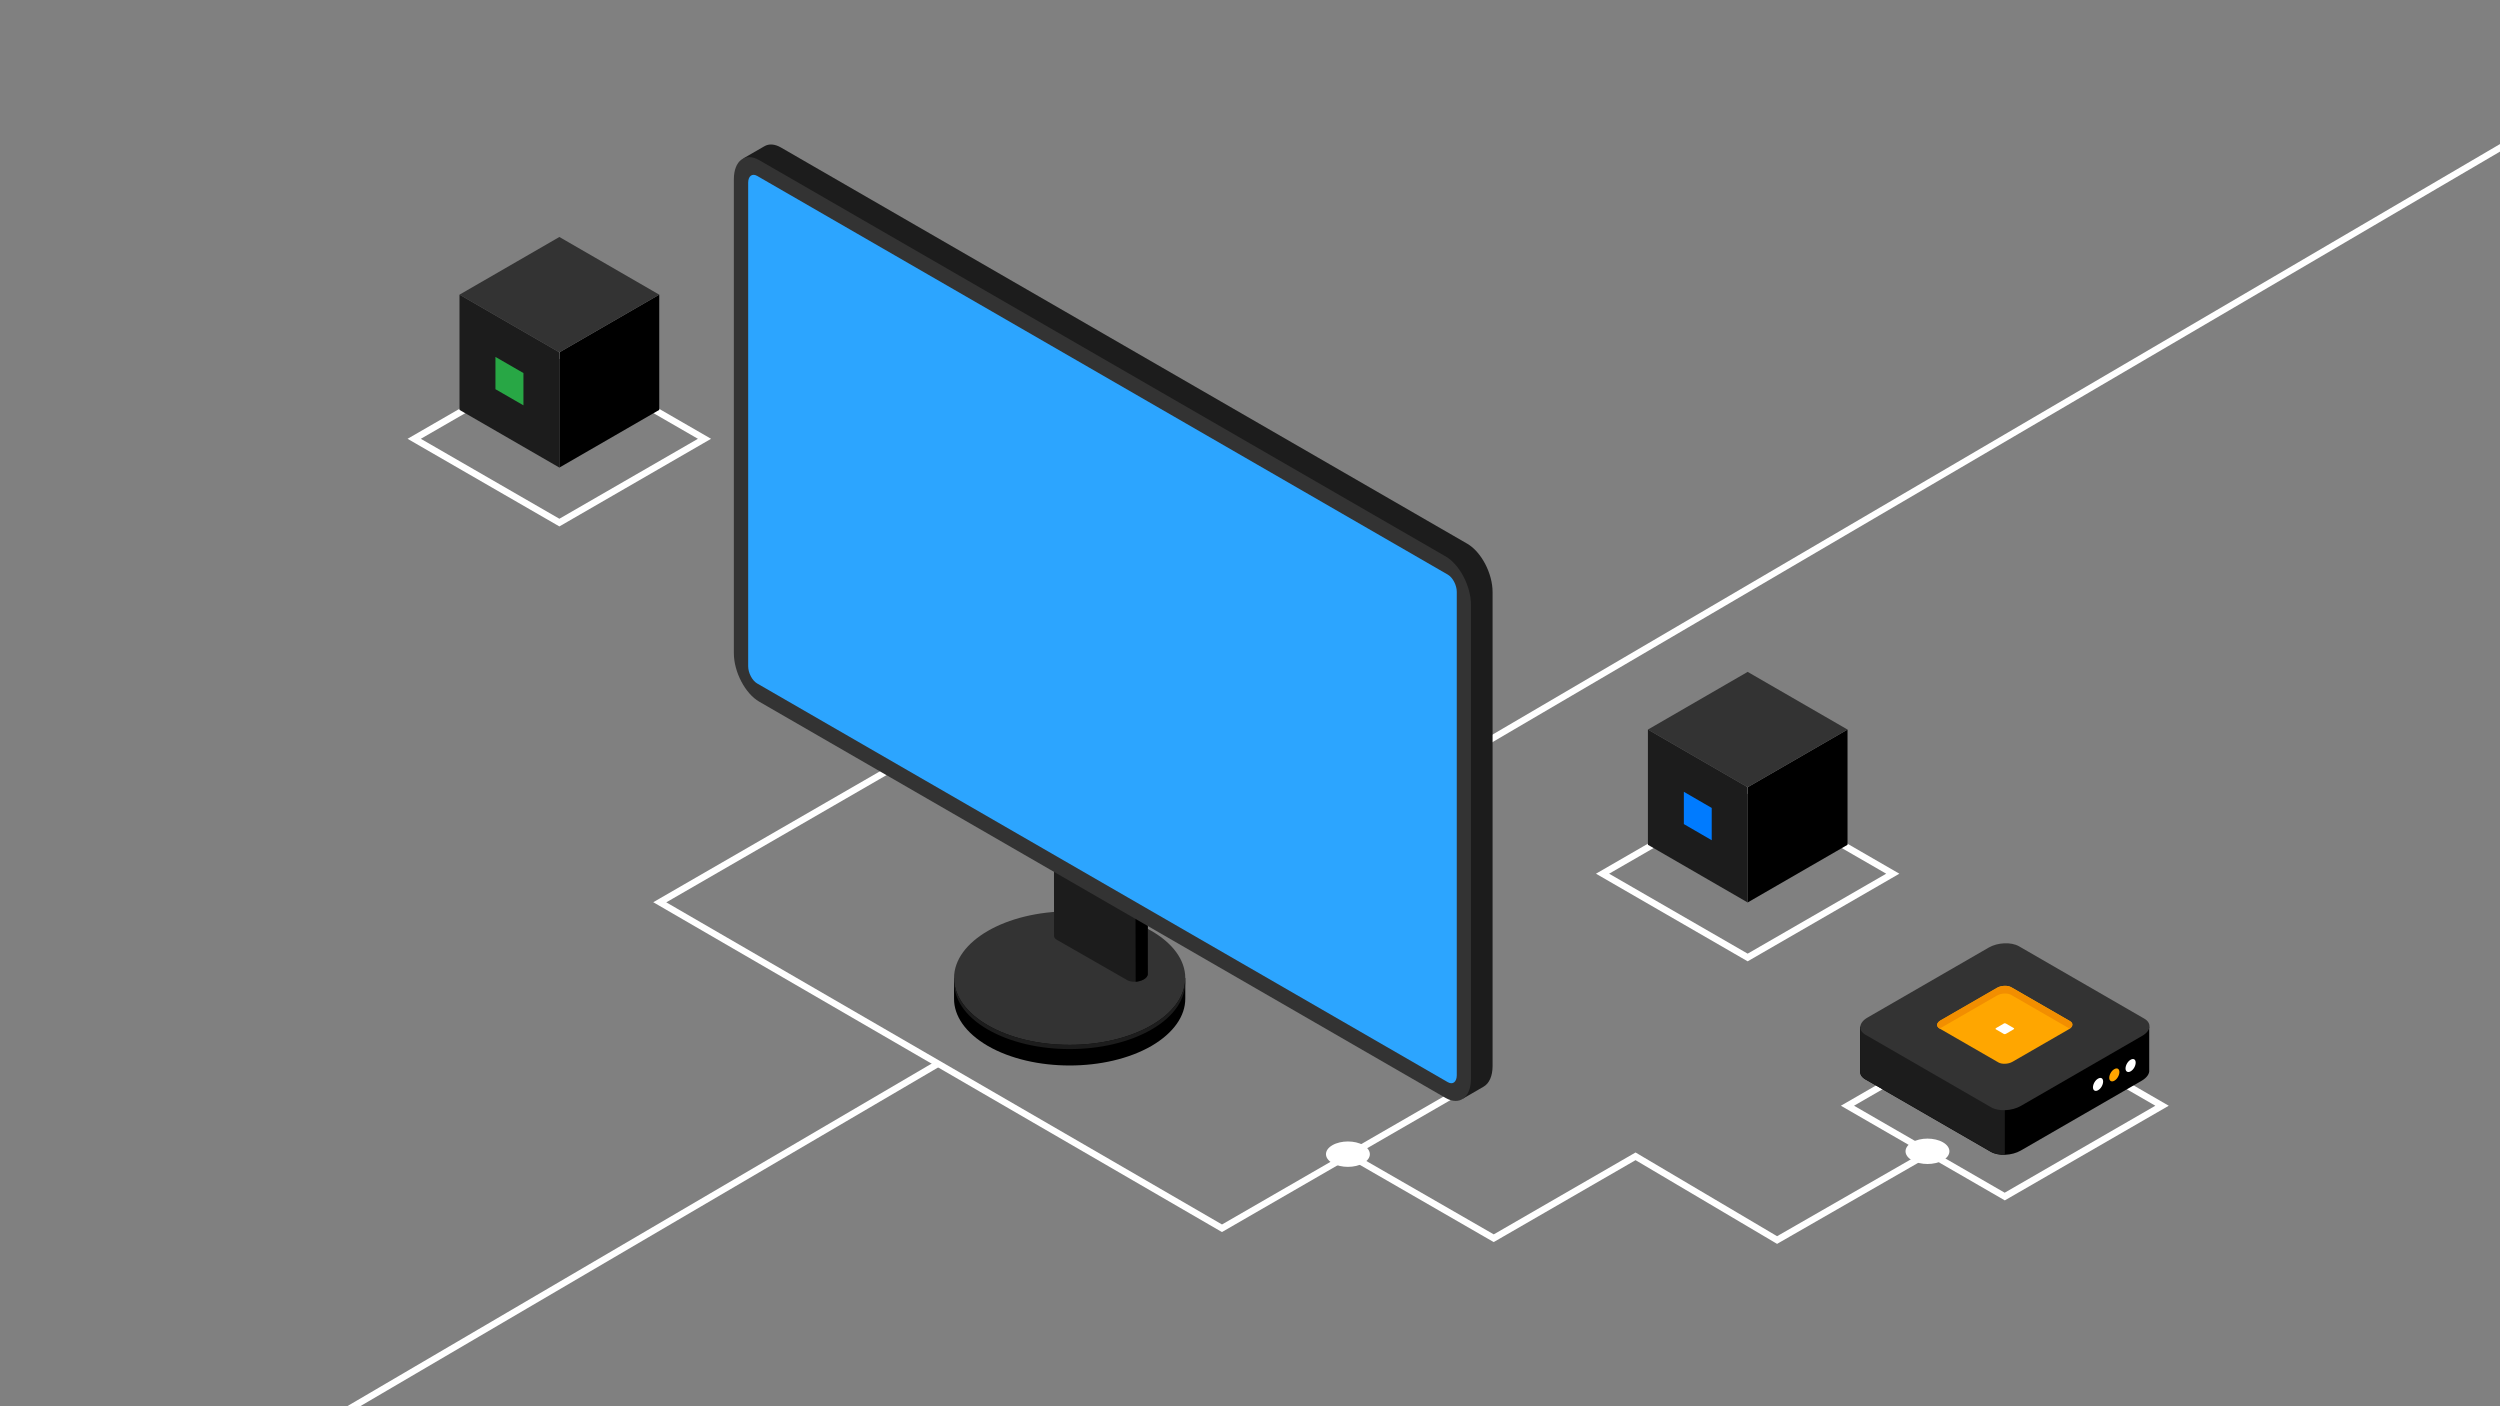 <?xml version="1.0" encoding="UTF-8" standalone="no"?>
<!DOCTYPE svg PUBLIC "-//W3C//DTD SVG 1.1//EN" "http://www.w3.org/Graphics/SVG/1.1/DTD/svg11.dtd">
<svg width="100%" height="100%" viewBox="0 0 1920 1080" version="1.1" xmlns="http://www.w3.org/2000/svg" xmlns:xlink="http://www.w3.org/1999/xlink" xml:space="preserve" xmlns:serif="http://www.serif.com/" style="fill-rule:evenodd;clip-rule:evenodd;stroke-linejoin:round;stroke-miterlimit:2;">
    <rect x="0" y="0" width="1920" height="1080" fill="#808080" stroke="none"/>
    <g>
        <g>
            <g>
                <g>
                    <path d="M429.6,404.3L313,337L429.5,269.7L546.1,337L429.6,404.3ZM323.2,337L429.6,398.4L536,337L429.6,275.6L323.2,337Z" style="fill:white;fill-rule:nonzero;"/>
                    <path d="M506.3,314.8L429.6,359.1L429.6,270.6L506.3,226.3L506.3,314.8Z" style="fill-rule:nonzero;"/>
                    <path d="M429.6,270.6L352.9,226.3L429.6,182L506.3,226.3L429.6,270.6Z" style="fill:rgb(51,51,51);fill-rule:nonzero;"/>
                    <path d="M429.6,359.1L352.9,314.8L352.9,226.3L429.6,270.6L429.6,359.1Z" style="fill:rgb(28,28,28);fill-rule:nonzero;"/>
                </g>
                <path d="M402,311.3L380.5,298.9L380.5,274.1L402,286.5L402,311.3Z" style="fill:rgb(40,167,69);fill-rule:nonzero;"/>
            </g>
            <path d="M938.5,946.2L937.2,945.5L501.7,692.9L688.2,585.2L689.5,585.9L1125,838.5L938.5,946.2ZM511.7,693L938.5,940.4L1115,838.5L688.1,591.1L511.7,693Z" style="fill:white;fill-rule:nonzero;"/>
            <g>
                <path d="M1539.7,921.9L1413.8,849.2L1539.7,776.5L1665.6,849.2L1539.7,921.9ZM1423.9,849.2L1539.6,916L1655.3,849.2L1539.6,782.4L1423.9,849.2Z" style="fill:white;fill-rule:nonzero;"/>
                <g>
                    <path d="M1650.6,821.8L1650.6,788.6L1576.1,788.6L1550.3,773.7C1544.4,770.3 1534.1,770.7 1527.2,774.7L1503.2,788.6L1428.6,788.6L1428.6,822.8C1428.4,825.1 1429.7,827.3 1432.6,829L1528.9,884.6C1534.8,888 1545.1,887.6 1552,883.6L1645,829.9C1649,827.5 1650.9,824.5 1650.6,821.8Z" style="fill-rule:nonzero;"/>
                    <path d="M1539.7,771.4C1535.4,771.5 1530.9,772.6 1527.3,774.6L1503.3,788.5L1428.7,788.5L1428.7,822.7C1428.5,825 1429.8,827.2 1432.7,828.9L1529,884.5C1531.8,886.1 1535.7,886.9 1539.7,886.8L1539.7,771.4Z" style="fill:rgb(28,28,28);fill-rule:nonzero;"/>
                    <path d="M1529,850.3L1432.7,794.7C1426.8,791.3 1427.5,785.3 1434.4,781.4L1527.4,727.7C1534.2,723.8 1544.5,723.3 1550.5,726.7L1646.8,782.3C1652.7,785.7 1652,791.7 1645.1,795.6L1552.1,849.3C1545.2,853.3 1534.9,853.8 1529,850.3Z" style="fill:rgb(51,51,51);fill-rule:nonzero;"/>
                    <g>
                        <path d="M1615.2,830.6C1615.2,833.1 1613.5,836.1 1611.3,837.3C1609.2,838.5 1607.4,837.5 1607.4,835.1C1607.4,832.6 1609.1,829.6 1611.3,828.4C1613.5,827.1 1615.2,828.1 1615.2,830.6Z" style="fill:white;fill-rule:nonzero;"/>
                        <path d="M1627.7,823.3C1627.7,825.8 1626,828.8 1623.8,830C1621.7,831.2 1619.9,830.2 1619.9,827.8C1619.9,825.3 1621.6,822.3 1623.8,821.1C1626,819.8 1627.7,820.9 1627.7,823.3Z" style="fill:rgb(255,166,0);fill-rule:nonzero;"/>
                        <path d="M1640.2,816.1C1640.2,818.6 1638.5,821.6 1636.3,822.8C1634.2,824 1632.4,823 1632.4,820.6C1632.4,818.2 1634.1,815.1 1636.3,813.9C1638.5,812.6 1640.2,813.6 1640.2,816.1Z" style="fill:white;fill-rule:nonzero;"/>
                    </g>
                    <g>
                        <path d="M1534.7,815.9L1489.6,789.9C1486.8,788.3 1487.2,785.5 1490.4,783.7L1533.9,758.6C1537.1,756.8 1541.9,756.6 1544.7,758.2L1589.8,784.2C1592.6,785.8 1592.2,788.6 1589,790.4L1545.5,815.5C1542.3,817.3 1537.4,817.5 1534.7,815.9Z" style="fill:rgb(255,166,0);fill-rule:nonzero;"/>
                        <path d="M1539,794.1L1532.8,790.5C1532.4,790.3 1532.5,789.9 1532.9,789.6L1538.9,786.1C1539.3,785.8 1540,785.8 1540.4,786L1546.6,789.6C1547,789.8 1546.9,790.2 1546.5,790.5L1540.5,794C1540,794.3 1539.4,794.3 1539,794.1Z" style="fill:white;fill-rule:nonzero;"/>
                        <path d="M1489.6,789.9L1489.7,790C1489.9,789.8 1490.1,789.7 1490.3,789.6L1533.8,764.5C1537,762.7 1541.8,762.5 1544.6,764.1L1589.5,790C1592,788.2 1592.2,785.7 1589.6,784.2L1544.5,758.2C1541.7,756.6 1536.9,756.8 1533.7,758.6L1490.2,783.7C1487.2,785.5 1486.8,788.3 1489.6,789.9Z" style="fill:rgb(242,142,0);fill-rule:nonzero;"/>
                    </g>
                </g>
                <path d="M1492.2,891.1C1485.6,894.9 1475,894.9 1468.4,891.1C1461.8,887.3 1461.8,881.1 1468.4,877.3C1475,873.5 1485.6,873.5 1492.2,877.3C1498.8,881.1 1498.8,887.3 1492.2,891.1Z" style="fill:white;fill-rule:nonzero;"/>
            </g>
            <path d="M1920.4,110.4L935.5,687.7L938,692L1920.4,116.2L1920.4,110.4Z" style="fill:white;fill-rule:nonzero;"/>
            <path d="M276.6,1080L722.2,818.8C720.5,817.8 718.8,816.9 717.1,815.9L266.6,1080L276.6,1080Z" style="fill:white;fill-rule:nonzero;"/>
            <g>
                <g>
                    <g>
                        <g>
                            <path d="M910.3,767L910.3,751.2L905.6,751.2C901.4,743.9 894.3,737.1 884.3,731.3C849.6,711.3 793.4,711.3 758.7,731.3C748.7,737.1 741.6,743.9 737.4,751.2L732.7,751.2L732.7,766.9C732.6,780.1 741.3,793.2 758.7,803.3C793.4,823.3 849.6,823.3 884.3,803.3C901.6,793.2 910.3,780.1 910.3,767Z" style="fill-rule:nonzero;"/>
                            <ellipse cx="821.5" cy="751.2" rx="88.8" ry="51.3" style="fill:rgb(51,51,51);"/>
                            <path d="M884.3,787.4C849.6,807.4 793.4,807.4 758.7,787.4C742.1,777.8 733.5,765.3 732.8,752.8C732.1,766.5 740.6,780.3 758.7,790.7C793.4,810.7 849.6,810.7 884.3,790.7C902.4,780.3 910.9,766.5 910.2,752.8C909.5,765.4 900.9,777.8 884.3,787.4Z" style="fill:rgb(28,28,28);fill-rule:nonzero;"/>
                        </g>
                    </g>
                    <g>
                        <g>
                            <g>
                                <path d="M878.4,752.2C874.7,754.4 869,754.6 865.8,752.8L811.7,721.8C810.2,721 809.5,719.9 809.5,718.7L809.4,607.5L881.4,637.8L881.5,747.9L881.5,748.5C881.3,749.8 880.3,751.2 878.4,752.2Z" style="fill:rgb(28,28,28);fill-rule:nonzero;"/>
                                <path d="M881.4,637.7L881.5,747.8L881.5,748.4C881.3,749.7 880.3,751.1 878.4,752.2C876.6,753.2 874.4,753.8 872.2,754L871.9,633.7L881.4,637.7Z" style="fill-rule:nonzero;"/>
                                <path d="M879.2,634.3L825.1,603.3C821.9,601.4 816.2,601.7 812.5,603.9C808.8,606.1 808.4,609.3 811.6,611.2L865.7,642.2C868.9,644.1 874.6,643.8 878.3,641.6C882,639.4 882.4,636.1 879.2,634.3Z" style="fill:rgb(23,61,122);fill-rule:nonzero;"/>
                                <path d="M865.7,642.9L811.6,611.9C810.1,611 809.4,609.9 809.4,608.7C809.6,609.6 810.3,610.5 811.5,611.2L865.6,642.2C868.8,644.1 874.5,643.8 878.2,641.6C880.2,640.4 881.3,638.9 881.3,637.5C881.7,639.1 880.7,640.9 878.3,642.3C874.6,644.5 869,644.7 865.7,642.9Z" style="fill:white;fill-rule:nonzero;"/>
                            </g>
                        </g>
                    </g>
                </g>
                <g>
                    <path d="M1126.9,417.6L599.8,113.3C595,110.5 590.5,110.3 587.1,112.3L570.6,121.8L580.6,123.2C580.4,124.7 580.2,126.3 580.2,128L580.2,492C580.2,506.3 588.9,523 599.7,529.2L1126,833L1123.3,843.9L1139.5,834.5C1143.6,832.1 1146.3,826.6 1146.3,818.8L1146.3,454.9C1146.4,440.5 1137.7,423.9 1126.9,417.6Z" style="fill:rgb(28,28,28);fill-rule:nonzero;"/>
                    <path d="M1110.2,843.2L583.1,538.9C572.3,532.7 563.6,516 563.6,501.7L563.6,137.7C563.6,123.4 572.3,116.8 583.1,123L1110.2,427.3C1121,433.5 1129.7,450.2 1129.7,464.5L1129.7,828.4C1129.7,842.8 1121,849.4 1110.2,843.2Z" style="fill:rgb(51,51,51);fill-rule:nonzero;"/>
                    <path d="M1111.9,831.1L581.5,524.9C577.7,522.7 574.6,516.8 574.6,511.7L574.6,140.3C574.6,135.2 577.7,132.9 581.5,135.1L1111.9,441.3C1115.7,443.5 1118.8,449.4 1118.8,454.5L1118.8,826C1118.7,831 1115.7,833.3 1111.9,831.1Z" style="fill:rgb(44,165,255);fill-rule:nonzero;"/>
                </g>
            </g>
            <path d="M1047.1,893.3C1040.5,897.1 1029.9,897.1 1023.3,893.3C1016.7,889.5 1016.7,883.3 1023.3,879.5C1029.9,875.7 1040.5,875.7 1047.1,879.5C1053.7,883.4 1053.7,889.5 1047.1,893.3Z" style="fill:white;fill-rule:nonzero;"/>
            <path d="M1364.8,955.3L1256.1,891L1147.2,953.9L1145.9,953.2L1033.9,888.6L1036.4,884.2L1147.2,948L1256.1,885.1L1364.8,949.4L1477.1,884.9L1479.7,889.3L1364.8,955.3Z" style="fill:white;fill-rule:nonzero;"/>
            <g>
                <g>
                    <path d="M1342.2,738.3L1225.7,671L1342.2,603.7L1458.7,671L1342.2,738.3ZM1235.8,671L1342.2,732.4L1448.6,671L1342.2,609.6L1235.8,671Z" style="fill:white;fill-rule:nonzero;"/>
                    <path d="M1418.9,648.8L1342.2,693.1L1342.2,604.6L1418.9,560.3L1418.9,648.8Z" style="fill-rule:nonzero;"/>
                    <path d="M1342.2,604.6L1265.6,560.3L1342.2,516L1418.9,560.3L1342.2,604.6Z" style="fill:rgb(51,51,51);fill-rule:nonzero;"/>
                    <path d="M1342.2,693.1L1265.6,648.8L1265.6,560.3L1342.2,604.6L1342.2,693.1Z" style="fill:rgb(28,28,28);fill-rule:nonzero;"/>
                </g>
                <path d="M1314.6,645.3L1293.2,632.9L1293.2,608.1L1314.6,620.5L1314.6,645.3Z" style="fill:rgb(0,123,255);fill-rule:nonzero;"/>
            </g>
        </g>
    </g>
</svg>
